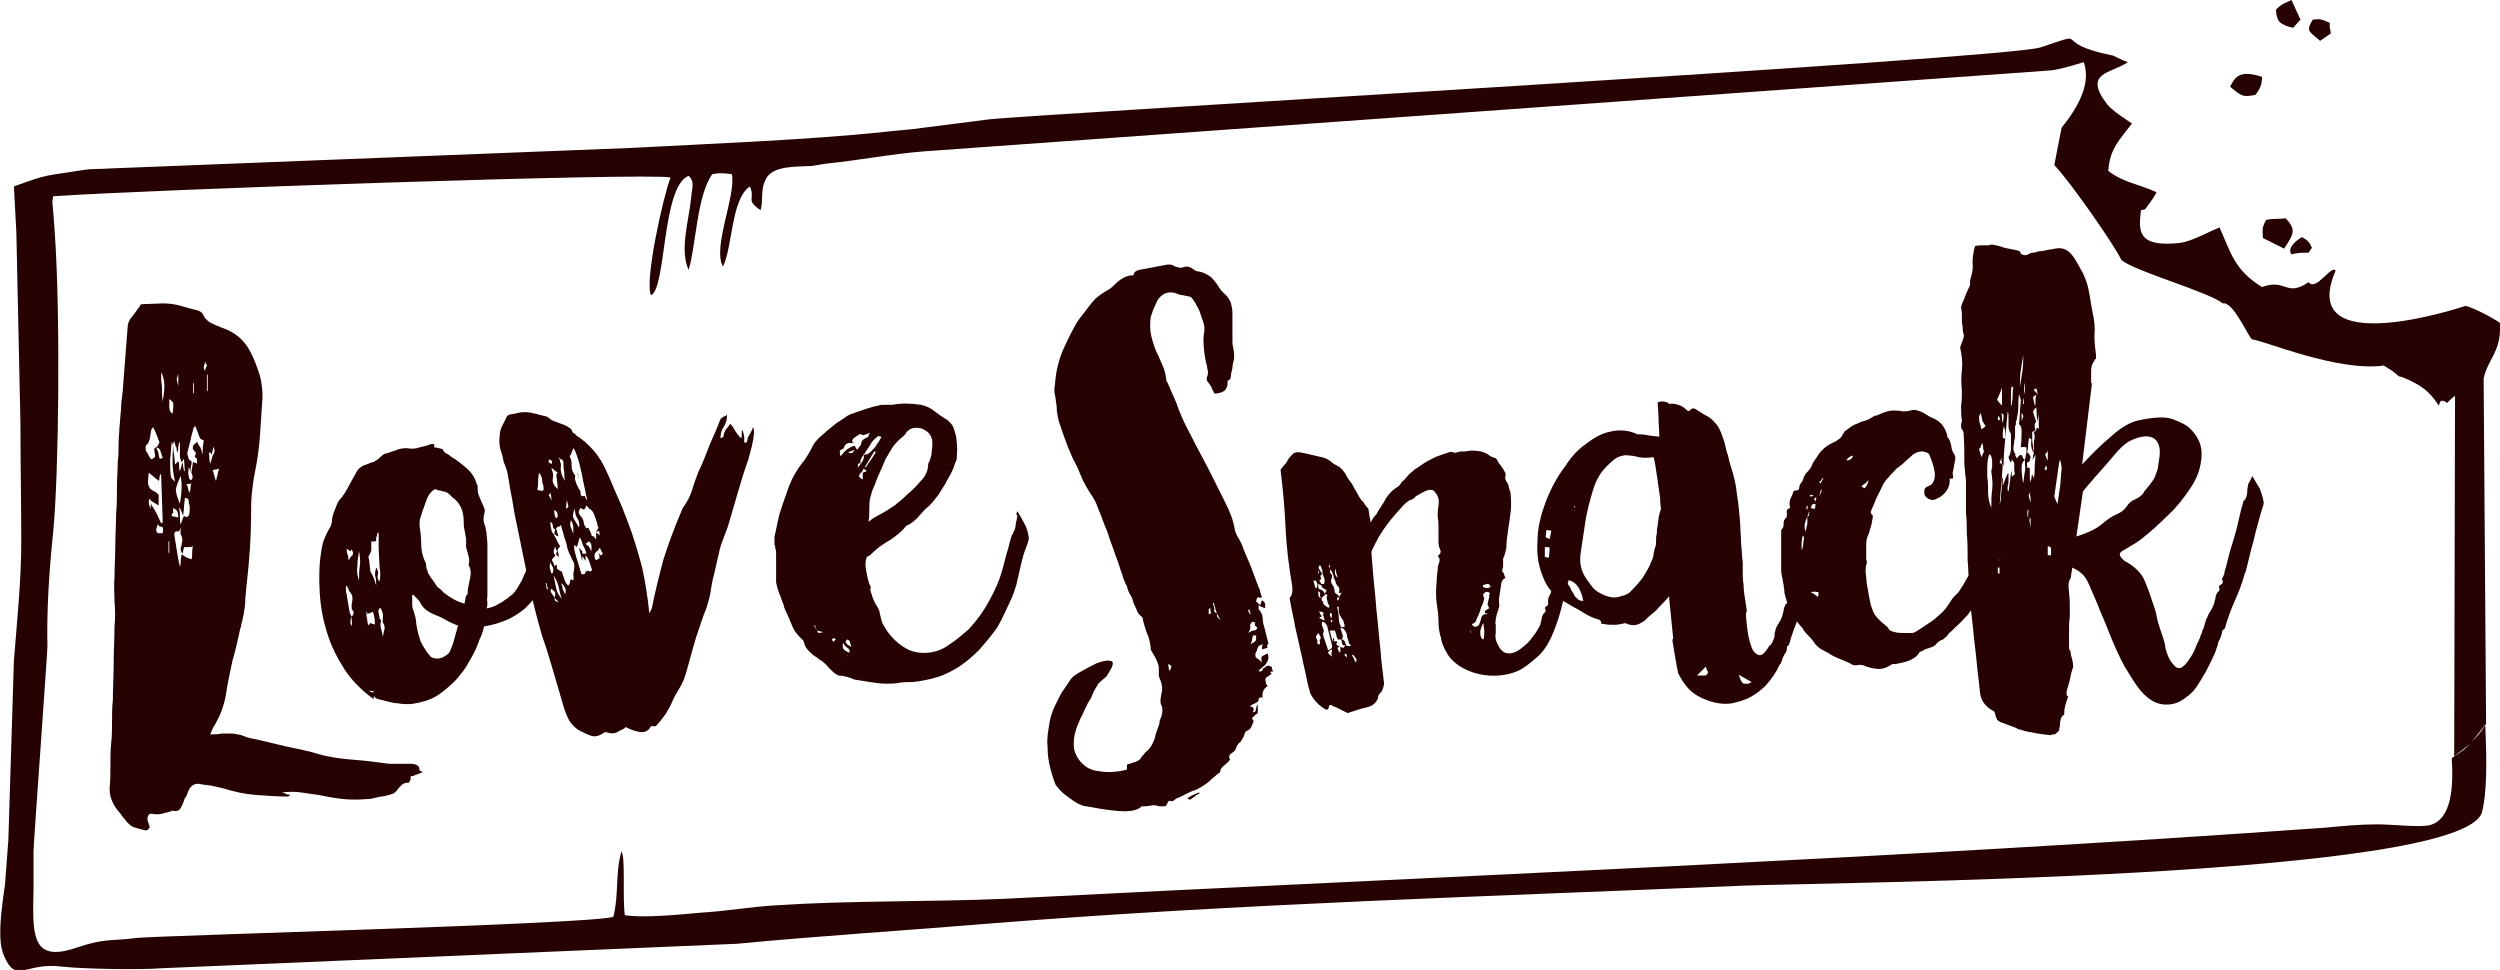 <svg xmlns="http://www.w3.org/2000/svg" viewBox="0 0 305.7 118.6"><path d="M1.7 22.8l.3 5.6.5 23.4c0 4.9.1 9.5.1 14.4 0 4.8-.5 9.5-.9 14.6L1 103.4l3.1.4c.4-6.1 1.7-24 1.7-24.8-.1-4.3.2-9.1.7-13.9.7-7.2.9-26.5.2-36.6-.1-1.5-.2-2.8-.3-3.8l.1-.7c11.4-.8 72.5-2.9 75.5-2.3-.9 2.3-3.2 12.6-2.4 14.4 1.9-.8 1.3-13.3 4.6-14.6.8.7.4 1.5.3 2.8-.3 2.8-1.4 6.3-.3 8.7.9-2.8 1-9.1 2.9-11.7 1-.2 1.5-.1 2.4 0 .5 2.7-2.4 8.9-1.1 11.3 1.2-2.4 1-8.3 3.3-9.8.7 1.6-.6 1.6 1.3 2.9.4-1.3-.1-2.4.7-3.9.9-1.6 3.9-1.4 5.5-1.5.8-.1 1.1-.2 1.9-.3 4-.4 8-1.2 12-1.5l137.8-9.9c1.3-.2 2.6-.6 3.9-1 .6 1.7.4 4.2-2.7 8-.3 1.5-.6 3-.9 4.6 1.9 1.9 7.7 10.3 8.2 11.6 1.7 1.4 10.7 3.9 12.4 5.3 1.3-.3 3.2 4.3 3.6 4.4 1.3.1 10.5 4 16.1 3.2.6.4 1.2.7 1.8 1.3.9.2 1.5.6 2.3 1 1.2.7 2 1.6 2.6 2.6.1-.3.2-.5.3-.6.3 0 .6.1.7.3.3-.3.6-.6 1-.9l-.1 44.1 2-1.6 1.9-2.4-.3-42.2c.1-.5.3-1.1.6-1.7 1-1.9 1.5-2.8 1.4-5.1-.6-.5-3.3-1.9-4.2-2.1 0 0-20.8 7-15.9-4.3-.5-.8-2.4 2.6-3.3 1.4-2.8 1.9-2.7-.5-5.7.6-3.4-2.1-3.8-4.2-5.2-7.3-1.4.6-3.4 1.7-4.8 1.9-5.3.6-5.1-1.5-4.8-4 .2 0 .3-.1.5-.1.4-.6.9-1.1 1.4-2.1-2.2-1-4.1-1.2-5.9-2.6.2-2.8 1.4-3.8 2.9-5.8-.9-.6-2.3-1.5-3-2.3-3.1-4 .5-3.8 2.5-5.2-.6-.2-1.2-.5-1.8-.8-8.1-1.6-2.3-3.2-8.9-1-4.3 1.4-123.7 8.2-128.6 8.8l-9.4 1.2c-1.3.1-1.9.2-3.1.3-9.2 1-22.1 1.5-31.5 2l-63.5 2.5c-1.3.1-2.1 0-3.3.2-4.9.8-4 .4-8.4 2" fill="#260202"/><path d="M284.4 101.2c2.1-.2 4.1-.4 6.4-.4 1.6 0 5.1.4 6.3.1 2.8-.7 2.9-5 2.7-8.2.1-.1.2-.1.3-.2.8-.5 1.5-1 2-1.7.7-.6 1.3-1.3 1.7-2l.1-.1c.2 4.5.2 8.3-.4 10.6-2.2 8.1-80 8.6-90.4 9-30.5 1.3-61.6 2.2-91.7 4.6-9.6.8-22 1.6-31.2 2.5l-70.5 3c-2.4.2-9.4.1-12.1-.2-4.5-.6-5.6 2.2-7.1-1.3-.8-1.8-.4-4.8-.1-7.3.1-.4.1-.9.2-1.3L1 103l3.1.4v5.2c-.1 5.5-.4 9.2 5.2 7.3 3.5-1.2 4.3-.8 7.3-1.2 2.5-.3 56.2-1.7 58.4-2.6.7-2.7.2-5.3 1-8 .5.9.1 5.4.4 7.8 2.2.4 7.1-.1 9.3-.3 3.3-.2 5.9-.7 9.2-.9 9.1-.6 18.9-.4 28-.8 54.8-2.8 108.5-4.9 161.5-8.7M57.2 72.1l.3-1.5c.1-.5.1-1-.2-1.5.1-.4.1-.7 0-1.1-.1-.3-.2-.7-.3-1.1 0-.1-.1-.2 0-.2v-.8c-.1-.4-.1-.7-.2-1.1-.1-.4-.1-.7-.1-1.1 0-1.3-.5-2.3-1.4-2.9l-.3-.3c-.1-.1-.2-.2-.4-.3s-.5-.1-.7-.2c-.2 0-.5-.1-.7-.2-.5.3-.8.7-1 1.2s-.3.9-.5 1.4l-.3.9c-.1.3-.1.6-.1.9.1.7.2 1.5.2 2.2s.1 1.4.4 2.1c.1.2.2.4.2.5 0 .2 0 .4.1.6 0 .1.1.2.1.3 0 .1.1.3.2.4.1.2.2.4.4.6.1.2.3.4.4.6.1.2.3.4.5.5l.5.5c.8.6 1.6 1.1 2.5 1.3.1-.4.1-.7.2-1 .2 0 .2-.3.2-.7m-1.8 6.6c.1-.4.2-.7.3-1.1.1-.3.2-.7.3-1.1-.5-.2-1-.4-1.5-.7-.5-.3-1-.5-1.5-.7-.7-.3-1.2-.7-1.5-1.2-.1-.2-.2-.4-.4-.6l-.6-.6-.1.1v.9c0 .3 0 .6.1.8.2.6.4 1.2.4 1.8.1.6.2 1.1.4 1.7.1.4.3.8.5 1.1.2.3.4.7.7 1 .1.2.4.4.7.4.3.1.6 0 .9-.1.4-.2.7-.4.9-.7.1-.3.3-.7.4-1zm-8.6-.8c.1-.3.1-.6.2-.9.1-.3 0-.6-.2-.9v-.4c.1-.5 0-.9-.3-1.4-.2.2-.3.4-.2.6 0 .2.1.4.1.6 0 .1 0 .2.1.2 0 .1.1.1.1.2-.1.4-.1.7 0 1 .1.3.2.7.2 1zm-.8-6.3c0-.4 0-.7-.1-1.1-.1-.3 0-.7.1-1.1.2.3.3.6.2.9s0 .6.2.8c.1-.3.1-.7.1-1s-.1-.6-.1-1l-.1-2.1v-1.8l-.1-.1c0 .1-.1.2-.1.3 0 .1 0 .2-.1.3v.3c0 .1 0 .2-.2.2-.1 0-.2.1-.2 0h-.2v1c0 .2-.1.4-.2.6-.1.1-.2.3-.1.5.1.5.1 1 .2 1.6.4.6.5 1.1.7 1.7zm-.2 5.1c.1-.7 0-1.3-.2-1.9-.1.1-.3.1-.4.2-.1 0-.2 0-.3.1v-.3l-.1.1c0 .2 0 .5.1.8 0 .3.1.6.1.8 0 0 0-.1.1-.1l.1-.1s0-.1.1-.1.2.1.3.1.2 0 .2.1c.1.1.1.2 0 .3-.1-.2-.1-.1 0 0zm0 7.9c-.1 0-.2-.1-.3-.1s-.2 0-.3-.1v.1c.2.2.4.2.6.1zM43.9 71c0-.6 0-1.2.1-1.8.1-.6 0-1.2-.1-1.8-.1.6-.2 1.2-.2 1.8-.1.7 0 1.2.2 1.8zm-1.3-2.5c.2-.2.3-.5.5-.6.1-.2.1-.4-.1-.7l-.1.1s0 .1-.1.1c-.1-.1-.2-.2-.4-.3 0 .2 0 .5.1.7.1.2.1.4.1.7zm.4 6.9c.3-.3.3-.6.1-.8-.1-.1-.1-.2-.1-.3V74c0-.2.1-.5.1-.8s-.1-.6-.3-.8c-.1-.1-.2-.3-.2-.4-.1-.1-.1-.3-.2-.3l-.1-.1v.4c0 .2 0 .5.1.7 0 .2.1.5.1.7.1.4.1.7.2 1.1 0 .2.1.6.3.9-.2.4-.2.8 0 1.2 0-.3.1-.5 0-.7v-.5zm24.9-9v.4c-.1.2-.2.5-.2.7-.1.3-.1.5-.2.8l-.3.9-.3.9c-.1.4-.3.8-.4 1.1-.2.4-.4.8-.6 1.1-.5.9-1.1 1.5-1.7 2.1-.6.5-1.2.9-2 1.3-.9.4-1.8.7-3 .9-.1.4-.2.7-.3 1s-.3.6-.4 1c-.3.8-.7 1.6-1.2 2.4-.4.8-1 1.5-1.6 2.2-.6.6-1.3 1.2-2 1.7s-1.5.8-2.4 1c-.5.1-.9.2-1.3.2s-.9 0-1.3-.1c-.4 0-.8-.1-1.2-.2l-1.2-.3c-.1 0-.4-.1-.6-.4v.4c-1.5-1.1-2.7-2.3-3.6-3.7-.9-1.4-1.6-2.8-2.1-4.4s-.8-3.2-.9-4.9c-.1-1.7-.1-3.4.2-5.2.1-.6.2-1.1.4-1.5.2-.5.4-.9.7-1.4.1-.2.2-.5.2-.8s.1-.6.2-.9c.1-.3.3-.7.4-1 .1-.3.3-.6.6-.9.3-.4.5-.7.7-1.1.2-.4.4-.7.6-1.1.1-.2.3-.5.5-.9s.5-.6.9-.8c.4-.1.7-.3 1.1-.4.1 0 .2 0 .2-.1 0 0 .1-.1.2-.1.2-.1.4-.3.5-.4.1-.1.3-.3.5-.4.5-.1.9-.3 1.3-.4.4-.2.9-.3 1.4-.3h.1c.5.1 1 .1 1.5-.1.5-.1.9-.2 1.4-.4h.4v.4c.2 0 .5.1 1 .2.1.2.2.4.4.5s.4.2.6.4c.7.4 1.3.9 1.9 1.4.6.5 1.1 1.2 1.3 2 0 0 0 .1.1.1 0 .5 0 1 .2 1.4.2.5.4.9.6 1.4.1.2.1.4 0 .8s-.1.7 0 1.1c.2.4.2.8.3 1.2 0 .4.1.9.1 1.3v6.4c0 .2-.1.5 0 .7 0 .3 0 .5-.1.8.5-.1.8-.2 1-.3.6-.3 1.3-.7 2-1.3.3-.2.5-.5.7-.8s.4-.7.6-1c.1-.2.2-.5.3-.7.1-.2.2-.4.3-.7l.3-.9.3-.9c.1-.4.2-.7.3-1.1.1-.4.2-.7.3-1.1.1-.4.2-.7.2-1 .1-.3.2-.7.2-1 .1.2.2.5.5.9v.2c-.1.5.1.8.5 1 0 0 0 .1.1.1l.1.1c.6 0 .6.2.7.5zM23.6 54.9s-.1-.1 0-.2v-.2l.3-.3c.1-.1.2-.1.2-.2.1.2.2.5.4.7.1.2.2.5.2.9.1-.3.1-.6.1-.8 0-.3.1-.6.1-1-.3 0-.5-.2-.6-.6-.1-.4-.3-.7-.4-1.1-.1.1-.2.2-.2.1-.1.5-.3 1-.4 1.6-.1.5-.3 1.1-.4 1.6 0 .1 0 .2.1.4 0 .2.1.3.1.4.3.1.4.3.3.6s-.1.6-.1.9c0-.1-.1-.2-.1-.3s-.1-.2-.1-.3c-.1.5-.1.9 0 1.2 0 .1 0 .2.1.3s.1.1.2.1c.2-.2.2-.5 0-.9l.2-1.3c.2.1.4.1.5.2 0-.4 0-.6-.1-.7-.1-.1-.2-.1-.2-.1.1-.3.2-.5.1-.7-.1.1-.2-.1-.3-.3zm-.4 5.4c0-.2.1-.4.1-.6 0-.1 0-.3.1-.6-.2.1-.4.1-.6.1.1.2.2.4.2.5 0 .2.1.4.2.6zm.2 8.1c.1-.2.1-.5.1-.8s0-.5.1-.8c-.2.1-.4.1-.6.1h-.5c-.1.4-.1.6-.2.8-.2-.3-.3-.6-.1-1 0-.2.1-.5.1-.7s-.1-.5-.2-.7c0-.1-.1-.2 0-.4v-.8c.1-.2.1-.4.2-.5 0-.2.1-.3.2-.5.5.3.7 0 .7-.9 0-.2 0-.4-.1-.6 0-.2 0-.4-.1-.6-.2-.1-.3-.1-.4-.1 0 .4-.1.7-.1 1.1 0 .4-.1.7-.1 1.1-.2-.5-.3-.8-.4-1l-.1.1c.1.3.1.6.1 1 0 .3 0 .6.1 1v.3c-.1.4-.2.5-.4.5-.2-.1-.3 0-.4.3.1.6.2 1.3.3 1.9.1.6.2 1.3.4 2.1.1-.3.1-.5.1-.8 0-.2.1-.5.1-.7v.1-.1c.2.1.4.2.5.3s.5.2.7.3zM21 63.1c.1 0 .3.1.4.1s.2 0 .4.1c0-.5-.1-.8-.2-.9-.1-.1-.3-.2-.4-.3 0 .2-.1.4 0 .6-.2.1-.2.2-.2.4zm1-1.5c.2-1.2.3-2.3.1-3.4-.3.6-.5 1.2-.6 1.6 0 .5.2 1.1.5 1.8zM21 54c-.1.8-.1 1.5-.2 2.2 0 .7 0 1.4.1 2.1 0 .1.1.2.1.2l.4.4c-.2-.9-.3-1.7-.3-2.4s0-1.4.1-2c0 .4 0 .8.1 1.1 0 .4.1.8.1 1.2l.4-.4c.1.2.1.4.1.5 0 .2 0 .4.1.7.1-.2.1-.4.2-.6 0-.2.1-.4.1-.5v.1c.1.2.1.3.1.5 0 .1.1.3.1.5h.1l-.1-1.5c-.1.1-.2.3-.3.5v-.1c-.1-.3-.2-.5-.2-.7v-1.7h-.1c0 .2-.1.4-.1.6 0 .2 0 .4-.1.6-.1-.1-.1-.3-.1-.4 0-.1 0-.2-.1-.3-.1-.2-.1-.4-.2-.7 0 .1-.1.2-.1.3s-.1.2-.1.3c.1 0 0-.2-.1-.5zm-.3-5.2v1c0 .3.1.6.4.8.1-.7.1-1.1.1-1.2 0-.2-.2-.4-.5-.6zm1.1-3.1c-.1.4-.2.6-.2.7 0 .1.1.3.2.8v-1.5zm1.8 1.2v1.2s.1 0 .1-.1v-1.2l-.1.1zm-3.7 2.2c.1-.7.2-1.3.2-1.9 0-.6-.1-1.1-.4-1.7 0 .6 0 1.1.1 1.7 0 .6 0 1.2.1 1.9zm.8 18.5v-1.4h-.1v1.4h.1zm-1.3-12c.1.4.1.5.2.5s.2-.1.3-.1l-.3-.9c-.1-.3-.3-.4-.5-.3.2-.3.3-.5.4-.7-.3-.8-.5-1.4-.8-1.9 0 .1-.1.2-.1.2s-.1.1-.1.2c-.1.4-.1.7-.2 1.1-.1.3-.2.6-.4.7 0 0-.1.1-.1.3s0 .4.1.5c.1.2.3.5.4.7.1.3.3.3.5.1.2-.1.2-.3.1-.7s0-.6.2-.6c.2.5.3.7.3.9zm.5 9.6c.1-.6 0-.8-.2-.8s-.3-.1-.4-.3c-.1.2-.1.4-.2.6 0 .2 0 .3.2.5h.6zm-1.5-3c0-.2.1-.5 0-.7.2.4.5.8.7 1.2s.4.8.6 1.3c.1-.1.2-.1.2-.1l-.2-5.9h-.1c0 .1-.1.2-.1.4 0 .1 0 .3-.1.4-.2-.2-.4-.3-.6-.5s-.4-.3-.6-.5c-.1.6-.1 1.1-.1 1.4.1.3.2.5.3.6.1.1.3.2.5.3s.3.2.5.4v1.3c-.2-.1-.4-.2-.5-.3-.2-.1-.3-.2-.5-.3v-.1l-.1-.1c-.2.3-.1.7.1 1.2zm6.7-18c-.1.3-.1.5-.2.7.1.4.2.5.2.4 0-.2.1-.4.2-.6 0-.1-.1-.2-.1-.2-.1-.2-.1-.2-.1-.3zm.3 3.6v-2h-.1v2h.1zm.3 7.5s-.1.1-.2.1c.1.1.1.3.1.5s0 .4.1.8c.1-.2.1-.4.2-.6 0-.1.1-.3.1-.4.1-.1.2-.3.2-.4.1-.1 0-.4-.1-.7l-.2 1-.2-.3zm.7 3.5c.1-.2.1-.5.2-.7 0-.2.1-.5.2-.8-.2.1-.5.1-.8.2.1.2.1.4.2.6 0 .2.1.4.2.7zm24.9 35.4s.1.1.4.2c-.2.1-.4.2-.5.2-.1.1-.3.1-.5.2-.1.1-.3.1-.4.1-.1 0-.1.2-.1.4 0 .1-.1.2-.2.4-.4 0-.7.1-.9.3-.2.2-.4.4-.6.7-.2.2-.4.4-.6.4-.2.1-.4.1-.7.2-.4.1-.7.1-1.1.2-.4.1-.7.2-1.1.2-1.1.1-2.1.1-3.1 0s-2-.3-3-.5l-2.1-.3c-.7-.1-1.5-.1-2.3 0 .2.1.4.1.5.2.1 0 .3.1.5.1-.1.1-.2.2-.3.2-1.3 0-2.7-.1-4-.2s-2.6-.4-3.9-.8c-.4-.1-.9-.2-1.3-.3-.5-.1-.9-.1-1.4-.2-.7-.2-1.3.1-1.6.9-.1.3-.2.6-.4.8-.1.3-.2.6-.3.8-.2.4-.3.6-.5.7s-.5.1-.9 0l.1.1-1.2.3c-.4.1-.8.1-1.3 0-.1 0-.3 0-.4.3-.1.2-.1.4 0 .7 0 .1.1.2.1.3 0 .1.1.2.1.3-.1.4-.4.5-.7.4-.4-.1-.7-.2-1.1-.3-.4-.1-.7-.4-1-.7-.2-.3-.5-.6-.7-.9s-.5-.6-.7-.9c-.5-.8-.7-1.5-.7-2.3.1-.9.1-1.9.1-2.8s0-1.9.1-2.8.1-1.8.1-2.6c0-.9 0-1.7.1-2.6 0-1.5.1-3 .1-4.5s.1-3 .1-4.5c.1-1 .1-2 0-3 0-1-.1-2 0-3 0-1.3.1-2.6.1-3.9s.1-2.6.1-3.9c.1-1.1.1-2.1.1-3.2s.1-2.1.1-3.2c.1-.7.1-1.4.1-2.1 0-.7.1-1.4.1-2 .1-.7.1-1.5.2-2.2 0-.7.1-1.4.2-2.2.1-1.3.2-2.7.3-3.9l.3-3.9c0-.5.2-1 .5-1.3.3-.4.6-.8.8-1.1.1-.1.2-.2.2-.3.1-.1.1-.2.2-.2l2.6-.1c.8 0 1.5.1 2.2.3s1.4.4 2.2.6c.2.1.4.2.5.4.2.5.6.9 1 1.1.4.2.9.4 1.4.6 1.5.5 2.7 1.5 3.4 2.9.5.9.8 1.8 1.1 2.7.3.9.4 1.9.4 2.9l-.3 4.5c-.1 1.5-.3 3-.6 4.5-.2.9-.3 1.8-.4 2.7s-.1 1.8-.1 2.7c0 2.7-.2 5.4-.5 8.1-.1.7-.1 1.3-.2 2 0 .7-.1 1.4-.2 2-.1.3-.1.6-.2.9s-.1.6-.2.8c-.3 1.4-.6 2.7-1 4.1-.3 1.4-.6 2.8-.8 4.2-.1.6-.3 1.2-.5 1.8-.2.6-.5 1.1-.8 1.7-.1.1-.2.3-.3.5-.1.2-.2.5-.3.7.5 0 1 0 1.4-.1h1.3c.2 0 .5.1.7.1.3.1.5.1.7.2.4.2.9.3 1.5.4 1.3.3 2.5.6 3.8.9s2.6.5 3.8.9c1.4.4 2.9.6 4.3.7 1.4.1 2.9.3 4.4.5h2.8c.8.1.9.4.9.8z" fill="#260202"/><path d="M105 58.2c.1.1.2.3.4.4h.1v-.8c.3-.1.5-.2.5-.2-.1-.1-.3-.2-.4-.3v-.1h.1c.2-.1.3-.2.3-.2.1-.2.2-.4.3-.5.1-.1.2-.3.3-.4.1-.2.3-.5.5-.8 0 0-.1-.1-.2-.1-.2.3-.4.7-.6 1s-.4.7-.6 1h-.1v.1l-.2.4c-.1.1-.2.2-.3.2.1.2 0 .2-.1.3m-.1-1.4s-.1.1 0 0v.4c.1-.2.3-.4.4-.5l-.1-.1c-.1 0-.2.1-.3.2zm-.4-2.3c.1.2.2.3.3.5.1-.1.2-.3.3-.4.1-.1.2-.2.2-.3 0-.2.1-.4.2-.5s.3-.2.5-.3c.1 0 .2-.1.2-.2s.1-.2.2-.4c-.2.1-.4.2-.5.2s-.2.1-.3.1c-.1 0-.2 0-.3-.1h-.2c-.2.1-.4.3-.6.4-.2.1-.3.3-.3.6.1 0 .3 0 .3-.1l-.1.1-.1.1c-.6-.1-.9 0-1.1.5 0 .1-.1.2-.2.2-.1.1-.2.1-.3.2v.4c0 .1.1.2.1.3.2-.3.5-.6.7-.8.3-.2.6-.4 1-.5zm-.7.9h.4c.1-.1.2-.2.3-.4-.2.1-.5.2-.8.3.1 0 .1 0 .1.1 0-.1 0-.1 0 0zm-.4 23c0 .3.3.5.7.7-.1-.2-.1-.4-.2-.7-.1-.1-.2-.2-.3-.2l-.2.2zm-.3.2c-.2.7.1 1 .8 1.2 0-.3-.1-.5-.3-.6-.3-.2-.4-.4-.5-.6zm.2 1.4c.1 0 .2.1.2.1l.2.2c0-.1-.2-.2-.4-.3zm4-26.6c-.4.3-.7.6-.9 1-.2.4-.5.7-.7 1.1h-.1v.1c-.1.1-.2.3-.3.5-.1.2-.1.4-.1.7.4-.5.5-.9.4-1.1 0 0 0-.1.1-.1.3 0 .5-.1.7-.3l.5-.5c.2-.2.3-.5.5-.7.1-.2.3-.5.4-.7h-.1c-.3-.1-.4-.1-.4 0zm1 2.7c-.2.5-.4.9-.6 1.4-.2.4-.4.9-.6 1.4-.1.4-.3.7-.4 1s-.2.6-.3 1c-.1.5-.1.9-.1 1.4s0 1-.1 1.5c.3-.2.5-.4.7-.5s.5-.3.7-.4c.6-.3 1.2-.7 1.8-1.1.5-.4 1.1-.9 1.5-1.3.6-.5 1.2-1.1 1.7-1.7.6-.6.9-1.3.9-2.1.2-.3.3-.7.4-1.1 0-.4.1-.7.1-1.1.1-1-.3-1.7-1.3-2.1-.8-.2-1.4-.1-1.9.5 0 .1-.1.2-.3.4-.5.4-.9.8-1.3 1.3l-.9 1.5zm-6.4 22.4c.1-.1.1-.2.2-.2l.1-.1-.1-.1-.1-.1c-.2.1-.3.2-.3.2s.1.1.2.3zm-2-1.4c.1.2.1.3.3.3.1 0 .3-.1.5-.1-.3-.1-.5-.1-.8-.2-.1-.2-.2-.4-.2-.6h-.2l.2.2c0 .2.1.2.2.4zm24.5-14.6c.3.5.6 1 .9 1.6.3.5.4 1.1.5 1.6 0 .1 0 .3-.1.6-.3.8-.6 1.6-.8 2.5-.2.9-.4 1.7-.6 2.6 0 .2-.2.5-.3 1-.2.5-.4 1-.7 1.6-.3.6-.5 1.1-.8 1.7s-.6 1.1-.9 1.5c-.6.8-1.2 1.5-1.9 2.3-.7.7-1.5 1.4-2.4 2-.8.5-1.7 1-2.7 1.3s-2 .5-3 .6c-.6 0-1.2 0-1.7.1s-1 .1-1.7.1c-.5 0-1.1-.1-1.8-.2s-1.3-.2-1.9-.3c-.7-.3-1.4-.5-2-.5-.2-.1-.5-.3-.7-.5l-.6-.6c-.1-.2-.4-.4-.6-.6-.3-.2-.5-.3-.7-.5-.4-.2-.7-.5-1-.8s-.5-.6-.6-1.1c0-.1-.1-.2-.2-.3l-.3-.3c-.4-.4-.7-.8-.9-1.3-.2-.5-.4-.9-.6-1.4-.2-.4-.4-.8-.5-1.3-.2-.4-.3-.9-.5-1.3-.2-.5-.3-.9-.4-1.4v-3.6c0-.2 0-.4-.1-.5 0-.2 0-.3-.1-.5v-.7c0-.2 0-.4.1-.7.1-.5.2-.9.3-1.4.1-.5.2-1 .4-1.5.3-1 .7-2 1-2.9.4-1 .9-1.9 1.6-2.8.3-.3.5-.7.7-1s.4-.7.6-1.1c.2-.4.5-.7.8-1s.6-.5.9-.8c.4-.3.7-.6 1.1-.9s.8-.5 1.2-.8c.1-.1.3-.2.5-.3.5-.2 1.1-.4 1.7-.6.6-.2 1.2-.4 1.8-.5.2-.1.5-.1.8-.1h.9c1.1-.2 2.2-.2 3.5 0 .6.1 1.2.4 1.7.8s1.1.8 1.6 1.1c.3.3.6.6.7.9.1.3.2.7.3 1 .1.8.2 1.6.1 2.4 0 .3 0 .6-.2.9-.2.7-.5 1.3-.8 1.8-.3.6-.6 1.1-1 1.7-.2.4-.5.7-.8 1.1-.3.4-.6.7-1 1-.4.4-.7.8-1.1 1.2s-.8.7-1.3.9c-.5.7-1.2 1.2-1.9 1.7-.7.4-1.5.9-2.1 1.5l-.3.3c-.1.1-.3.2-.5.3-.2.5-.2 1-.1 1.6s.2 1.1.4 1.7l.2.4c-.1.2-.1.4 0 .6.2.7.4 1.3.8 1.8 0 .1.1.2.1.2 0 .1 0 .1.1.2.1.5.2.9.3 1.3.1.4.4.8.7 1.3.8 1.1 1.7 1.8 2.5 2.2.8.4 1.7.5 2.6.4s1.7-.4 2.5-1c.8-.5 1.6-1.2 2.4-1.9 1-1.1 1.8-2.2 2.5-3.5s1.2-2.4 1.5-3.5c.3-1 .5-2 .8-2.9.2-.9.4-1.4.4-1.5.1-.1.2-.3.2-.4.1-.1.1-.2.2-.4 0-.1.1-.3.1-.5s0-.3.1-.5c0-.2.1-.4.1-.7-.2 0-.1-.2 0-.5zm-51.2 5.1c.2.4.4.4.5 0-.1-.1-.2-.2-.2-.3 0-.1-.1-.2-.2-.3-.1.1-.1.2-.1.2l-.1.1s0 .1-.1.1c-.3.2-.4.6-.2 1l.1.1c.1 0 .1-.1.2-.1 0 0 .1-.1.2-.1v-.4c-.1 0-.1-.2-.1-.3zm-.9-2.3c0 .2.1.3.3.3 0 0 .1 0 .1.1s.1.2.2.2v-.8c.2.2.4.3.5.4-.1-.1-.1-.3-.1-.3 0-.1 0-.2-.1-.3-.2.1-.3.2-.3.2 0-.1.1-.3.2-.4s.1-.3 0-.3c-.1-.6-.3-1.1-.5-1.6-.1-.2-.2-.4-.4-.5-.2-.1-.3-.3-.5-.5-.1.3-.2.5-.3.5 0 0-.2 0-.4-.2-.3.4-.3.7 0 1s.4.7.4 1c0 0 .1.2.2.3 0 .1.1.2.1.2.2-.1.3-.1.3.1.2.3.2.4.3.6zm0 2.1c.1-.7 0-1-.3-1.2 0 0-.1.1-.4.3.2.2.4.3.4.3l.3.6zm-.2 2.5c.1 0 .2-.1.3-.2l-.3-.9c-.1-.3-.2-.6-.5-.9v.7c-.2-.3-.3-.5-.4-.6 0 0-.1-.2-.1-.3h.6c-.1-.4-.2-.7-.4-1-.1-.3-.2-.7-.4-1-.1.2-.1.4-.2.6 0 .2-.1.4-.2.6-.2-.3-.3-.3-.3 0s.1.6.2 1l.7 2.3c.4.1.6-.1.5-.6 0 .1.1.2.1.3.3-.2.3-.1.4 0zm-1.8-7.7c-.3.6-.3 1-.1 1.3.2.3.4.7.6 1 .1-.4 0-.8-.2-1.1-.2-.3-.3-.7-.3-1.2zm-.2 3.1v-.8c0-.3-.1-.6-.3-.9-.1.4-.1.7 0 .9.1.2.2.5.3.8zm.1 4.3c.1-.5 0-.8-.2-1.1-.2-.5-.5-1-.6-1.4-.1-.5-.2-.9-.4-1.4-.1-.5-.3-1-.4-1.5-.1.1-.2.2-.3.2-.1 0-.2.1-.3.2.1.4.2.7.3 1-.3-.1-.4-.2-.5-.3 0-.1 0-.3.1-.6-.2 0-.3-.2-.3-.4s-.1-.4-.3-.5c0 .3 0 .5.1.8 0 .3.1.5.3.7.1.3.3.5.4.8s.3.5.4.7c-.2.2-.3.4-.4.6-.1-.2-.2-.4-.2-.5 0-.2-.1-.4-.2-.6-.3.6-.2 1.1.2 1.6v.1c-.1 0-.2.2-.4.4 0 .1 0 .2.1.3.1.1.1.3.2.5.2-.1.3-.1.3-.2v.5c0 .1.2.2.6.4l.3.9c.1.3.2.6.5.8.1-.1.2-.3.2-.5 0-.3.2-.3.4-.1 0-.2.1-.5 0-.7 0-.3.1-.5.1-.7zm-1.1 3.1c.1-.4.1-.6 0-.8-.1-.2-.2-.4-.5-.6.1.2.2.5.2.7.1.2.2.5.3.7zm-1.4-2.3l.3 1.5c.1.5.3.9.7 1.3-.2-.5-.3-1-.4-1.5-.1-.4-.3-.9-.6-1.3zm.1 2.7c0 .4.2.5.5.5l-.5-.5c.1-.3.1-.5.1-.6s-.2-.3-.5-.5c-.1.2-.1.4.1.6 0 .1.2.2.3.5zm-.8-4.6c.1.3.1.5.2.8s.1.5.2.8c.1 0 .2 0 .2-.1.1-.3.1-.5-.1-.8-.1-.2-.2-.5-.3-.7H67zm0 3.6c0-.1 0-.2-.1-.4 0-.1 0-.3-.1-.4h-.1c.1.1.1.3.1.4s0 .3.2.4zm-1.3-12.2c.1 0 .3.1.4.1h.3c.1-.1.1-.4 0-.8-.1-.1-.1-.3-.1-.4 0-.1 0-.3-.1-.5 0-.1-.1-.2-.2-.4 0 0-.1 0-.1-.1 0 .3-.1.6-.1 1s0 .7-.1 1.1zm1.6.3c0 .1-.1.2-.1.2s-.1.1-.1.2c.1.1.2.2.2.3s.1.2.2.3c-.1-.2-.1-.3-.1-.5 0-.1-.1-.3-.1-.5zm.1-3.9s-.1-.1-.3-.1v.3s0 .1.1.1c0 0 .1.1.3.1 0-.3 0-.4-.1-.4zm.8 6.6c-.1-.4-.3-.5-.5-.5.1.1.1.3.1.4 0 .2.1.4.2.6.1-.1.2-.2.2-.3-.1 0 0-.1 0-.2zm0-5.1c-.1-.1-.3-.2-.4-.3s-.2-.2-.4-.3c.2.5.3.9.2 1.3-.1.4.1.9.6 1.3 0-.6-.1-.9-.1-1.2-.1-.4-.1-.7.1-.8zm.7-1.2c0-.2-.1-.4-.2-.4s-.2-.1-.4-.3c.1.2.2.4.2.6.1.2.1.3.1.4-.1.6 0 1.2.5 1.9-.1-.4-.1-.7-.1-1.1-.1-.4-.1-.7-.1-1.1zm.3 5.6c.2-.1.3-.2.3-.3s-.1-.3-.2-.8c0 .5-.1.9-.1 1.1zm.6-6.6c-.1.1-.2.3-.1.3.2.4.2.7.2 1.1 0 .4.1.7.4 1.1 0 0 .1.1 0 .2v.3l.2.6.3.6c.2.2.2.4.2.6 0 .1 0 .2.1.2l.1.1c.2-.1.3-.1.4.1 0 .2.1.3.2.3-.2-.8-.3-1.5-.5-2.3-.1-.7-.3-1.5-.5-2.3l-.3-.9c-.1-.3-.2-.6-.4-.8-.1.3-.2.5-.3.8zm22.3-3.4c.1 0 .1 0 0 0 .1-.1.1-.1 0 0 .1.3.1.6.1.8-.1 1.1-.4 2.1-.7 3.2-.5 1.4-.9 2.7-1.3 4.1-.4 1.4-.8 2.7-1.2 4.1-.2.5-.4 1.1-.6 1.6s-.4 1.1-.5 1.7c-.1.4-.2.8-.3 1.3-.1.4-.2.9-.3 1.3-.2.7-.3 1.3-.4 2s-.3 1.3-.5 2c-.5 1.2-.9 2.5-1.3 3.7-.4 1.3-.7 2.5-1.1 3.9-.2.8-.5 1.6-1 2.4-.3.5-.6 1-.8 1.5-.2.5-.5 1-.8 1.5-.2.3-.4.5-.6.8-.2.2-.4.5-.6.7h-.6c-.3.6-.8.8-1.4.7-.6-.1-1.1-.3-1.7-.6l-.2.2c-.1 0-.1.1-.2.1-.3.1-.5.3-.8.4s-.5.1-.9 0c-.3-.1-.5-.1-.7.1-.5.3-.9.4-1.3.3s-.8-.3-1.2-.5c-.7-.3-1.2-.8-1.6-1.4-.3-.6-.6-1.3-.8-2.1-.4-1.4-.8-2.7-1.2-4.1-.4-1.4-.8-2.7-1.3-4.1-.7-2.4-1.3-4.8-1.8-7.3-.5-2.4-1-4.9-1.5-7.3-.2-.9-.3-1.9-.5-2.8-.2-1-.3-1.9-.5-2.8-.1-.2-.1-.4-.2-.6-.1-.2-.1-.3-.2-.5-.1-.5-.2-1-.4-1.5-.1-.5-.2-1-.1-1.6 0-.5.1-.9.3-1.3l.6-1.2c.1-.1.2-.2.3-.2.4-.1.7-.1 1-.2.3-.1.7-.1 1-.1.4 0 .8.1 1.2.2l1.2.3c.1 0 .3.1.4.2.1.1.3.2.4.3.3.1.5.2.8.3s.5.2.8.3c.2.1.4.2.5.3.2.1.3.2.4.5 0 .1.1.1.2.2.1 0 .2.1.2.2.8.5 1.5 1.1 2.2 1.9.6.7 1.1 1.5 1.5 2.4.5 1 .9 2.1 1.4 3.2.5 1.1.9 2.1 1.3 3.2.7 1.8 1.2 3.6 1.7 5.4.4 1.8.7 3.7.9 5.7l.3-.6c.4-2 .9-4 1.4-5.9.6-1.9 1.3-3.8 2.1-5.7.1-.2.2-.5.3-.7.5-.7.9-1.4 1.1-2.1.2-.7.5-1.5.8-2.3.5-1 .9-2.1 1.3-3.1s.9-2 1.3-3.1c0-.1.1-.2.1-.2 0-.1.1-.2.2-.2.1-.1.2-.2.3-.2.1 0 .2-.1.3-.2 0 .6-.1 1-.4 1.5-.3.4-.4.9-.4 1.4.3-.1.4-.2.4-.4s.1-.4.2-.6c.3-.4.5-.6.6-.8.2.3.5.6.6.9.2.3.4.5.6.8h.2v-.8l.1-.1c.1.4.2.6.2.8v.7h.3c.1-.2.1-.5.2-.7.5-.8.5-1 .6-1.2zm-21.3 6.4c-.1-.1-.1-.1 0 0-.1-.3-.1-.5-.2-.7h.1v.3c.1.2.1.3.1.4zm-2.6 8.7l-.2.4v.1l.4.4c-.1-.1-.1-.3-.1-.4 0-.2-.1-.4-.1-.5zm3 1.3c-.1-.2-.1-.5-.2-.8s-.1-.5-.2-.8l.2.2.2.2v1.2zm82 9.1c0 .2-.1.4-.1.5 0 .2-.1.4-.2.6.3-.2.5-.3.6-.4s.1-.2.1-.4v-.3h-.4m-.4-.4c.2-.1.3-.2.5-.2s.3-.1.4-.2c.1-.1 0-.2-.1-.3-.2-.1-.2-.3-.1-.5-.1 0-.2 0-.3-.1-.3.2-.4.4-.3.7 0 .2-.1.5-.3.7.1-.1.2-.1.2-.1zm0-2.8c-.1 0-.1 0 0 0-.1.1-.2.1-.2.1.1.3.2.4.3.5h.1c-.2-.2-.2-.5-.2-.6zm-4 .5c0 .2 0 .4.1.5s.2.2.4.3c-.2-.2-.3-.4-.5-.8-.1-.3-.2-.5-.2-.7-.1-.2-.1-.4-.2-.6l-.1.1c.1.2.2.5.2.7-.1.2 0 .4.3.5zm-.7 0c0-.1-.1-.3-.1-.6-.1 0-.2 0-.2.1v.6l.3-.1zm-5.1 7.1c.1-.2.2-.4.2-.5.1-.2-.1-.3-.4-.4.1.2.1.4.1.5.1.2.1.3.1.4zm12.5.3c-.2.1-.4.3-.6.4-.2.1-.2.4-.1.7 0 .1 0 .2.1.2 0 .1.1.1.1.2-.5.3-.7.8-.6 1.4-.3-.1-.4 0-.5.2 0 .2-.1.4-.3.4-.1.1-.3.2-.4.2-.1.1-.3.2-.4.3.5 0 .6.2.4.7 0 0 .1 0 .3-.1 0-.1.1-.3.1-.4s.1-.2.1-.4h.1v1c-.3.2-.5.4-.7.6 0 .1.1.2.1.2 0 .1.1.1.1.2-.1.2-.2.5-.3.7s-.3.4-.6.5c-.1.1-.2.2-.2.3-.1.4-.3.7-.5 1-.3.2-.5.5-.6.9 0 .1-.2.3-.5.5-.2.1-.3.3-.3.4 0 .2.1.3.1.4-.2.3-.5.5-.7.7-.3.2-.5.5-.5.8-.5.4-1 .8-1.4 1.2-.5.4-1 .7-1.6 1-.4.1-.8.3-1.2.5s-.7.4-1.1.5c-.1.1-.3.2-.4.3-.1.1-.3.1-.5 0l-.1.1s-.1 0-.1.1c-.1.3-.2.5-.5.5h-.5c-.4-.1-.7-.2-1.1-.1-.4.1-.7.1-1.1.1-.4.4-1.1.6-2.1.6s-2.5-.2-4.6-.6c-.3 0-.6-.1-1-.3-.4-.2-.7-.4-1.1-.7-.4-.3-.7-.5-1-.8s-.5-.6-.7-.8c-.3-.7-.5-1.4-.7-2.2-.2-.8-.3-1.6-.3-2.4-.1-.8 0-1.5.1-2.2s.2-1.3.4-1.9c.1-.3.2-.6.4-1l.6-1.2c.2-.4.5-.8.7-1.1l.6-.9c.2-.3.6-.6 1.3-1s1.3-.7 1.9-1c.6-.2 1.2-.4 1.6-.3.4 0 .5.3.2.9-.2.4-.4.7-.6 1-.3.3-.6.5-.9.8-.1.1-.2.2-.2.3-.1.1-.1.2-.2.3-.1.2-.3.5-.4.8-.1.3-.2.5-.4.8l-.2.3s0 .1-.1.2c0 .1 0 .2-.1.2-.2.5-.4.9-.7 1.5-.2.5-.5 1.1-.6 1.6-.2.6-.2 1.1-.2 1.7 0 .5.2 1 .5 1.5.6.9 1.4 1.5 2.6 1.6 1.1.2 2.3.1 3.4-.2v-.6c.2-.1.4-.1.6-.2.2-.1.4-.1.6-.2.2-.1.4-.2.5-.4.1-.2.3-.4.4-.5.1-.2.3-.3.5-.5.4-.4.6-.9.8-1.4.1-.5.3-1.1.5-1.6 0-.1.1-.3.1-.4 0-.2 0-.3.1-.4.3-.7.3-1.3.1-1.7-.1-.2-.1-.4-.1-.6s.1-.5.1-.7c.2-.6.1-1.2-.1-1.7-.1-.2-.2-.5-.2-.7v-.8c0-.3-.1-.5-.2-.8-.1-.3-.3-.6-.4-.8-.1-.2-.2-.3-.3-.5-.1-.1-.1-.3-.1-.5-.1-.6-.2-1.2-.5-1.8-.2-.6-.4-1.2-.5-1.8l-.1-.1c-.3-.2-.5-.5-.6-.8s-.3-.6-.4-.9c-.1-.4-.2-.7-.4-1s-.3-.6-.4-1c-.2-.4-.4-.8-.5-1.2-.1-.4-.3-.8-.4-1.2-.2-.7-.5-1.3-.7-2-.2-.6-.5-1.3-.7-2-.2-.6-.5-1.2-.7-1.8-.2-.6-.5-1.2-.7-1.8-.2-.5-.5-1-.8-1.4-.3-.5-.6-1-.8-1.4-.1-.2-.2-.4-.3-.7-.1-.2-.2-.4-.3-.7-.2-.5-.5-1-.7-1.4-.2-.5-.4-.9-.6-1.4-.3-.8-.6-1.6-.9-2.5-.3-.8-.5-1.7-.5-2.6-.1-.4-.1-.9-.2-1.3s-.1-.8 0-1.3c.1-1.6.5-3.3 1.3-4.9.3-.6.6-1.3.9-1.8.3-.6.6-1.1 1-1.6.5-.6.9-1.2 1.4-1.8s1.1-1 1.8-1.4c.4-.2.7-.5 1-.8s.7-.6 1.1-.8c.3-.1.5-.2.6-.2s.3-.1.5 0c0-.4.3-.6.7-.7.5-.1 1.1-.2 1.6-.3s1-.2 1.6-.3c.4-.1.8-.1 1.2.2.4.1.7.2.9.1.5-.2.9-.1 1.3.2.2.2.5.3.7.3.6.1 1.1.4 1.5.7.4.4.7.8 1 1.3.2.3.4.5.6.7.4.3.6.7.8 1.1.1.4.2.8.2 1.3v3.4c0 .3 0 .5.1.8 0 .2.1.5.1.8v.6c-.1.4-.2.7-.2 1.1-.1.4-.2.8-.2 1.1-.1.2-.1.3-.1.3-.2.1-.3.1-.3.3v.3c-.1.7-.5 1-1.3 1.1-.2.1-.4 0-.4-.2-.1-.2-.2-.3-.2-.4-.1-.3-.3-.5-.5-.8-.2-.2-.2-.5 0-.9v-.4c-.1-.4-.1-.7-.2-1-.1-.3-.1-.6-.2-1-.1-.9-.2-1.7-.1-2.5.1-.5.1-.9 0-1.3s-.3-.8-.4-1.2c-.1-.4-.3-.7-.5-1.1-.2-.4-.4-.7-.7-1-.3-.1-.6-.1-.9-.2-.3 0-.6-.1-.8-.2-.5-.2-1-.2-1.5 0-.5.3-.8.6-1 1.1-.1.3-.3.6-.4.9l-.3.9c-.1.9-.1 1.6.1 2.4.2.7.4 1.5.8 2.2.2.5.4.9.6 1.4.2.4.3.9.4 1.5 0 .1 0 .3.1.4.1.1.1.2.2.4.4 1 .9 1.9 1.2 2.9.4 1 .8 1.9 1.3 2.8.5 1 1 2 1.5 2.9s1 1.9 1.5 2.9l1.5 3c.5 1 .9 2 1.1 3.2.1.4.3.8.5 1.1.2.4.4.7.5 1.1.3.8.7 1.6 1 2.4l.9 2.4c.1.2.2.4.2.6.1.2.1.4.2.6l-.1.1c-.1 0-.2 0-.4-.1-.2.3-.2.5-.2.5 0 .1.2.2.5.5 0-.1.1-.2.1-.3 0-.1.1-.2.1-.3.2.1.3.2.4.4v.6c-.1-.1-.3-.1-.4-.2-.1 0-.2-.1-.4-.2v.5c.3.3.5.7.5 1.1s.1.8.2 1.1l.5 2c-.2.2-.2.4-.1.5-.2.1-.4.1-.7.2 0-.1 0-.3.1-.7-.1.1-.2.2-.3.2s-.2.1-.2.1c-.1.2-.2.4-.2.5-.1.2-.1.3-.2.4 0 .3 0 .5.2.6s.4.3.6.5c-.1-.4-.1-.7.1-.8l.6-.3c.2.5.1 1-.4 1.5-.3.2-.4.4-.5.4s-.1.2-.2.3c.2 0 .4 0 .4-.1.1 0 .1 0 .1-.1s0-.1.1-.2c.1 0 .2-.1.3-.2s.2-.1.3-.1.2.1.3.1.2.1.1.3c0 0 .1.1.2.3-.5 0-.4.1-.2.3zm-10.3 15.2c.2-.1.4-.3.7-.4.2-.1.4-.2.7-.3l.1.1c-.2.1-.4.2-.6.4-.2.1-.4.3-.6.4-.2-.1-.3-.2-.3-.2zm69-14.2l-1.6-.9.2.5c0 .1.1.2.2.4s.3.2.5.2h.3l.4-.2zm-5.5-.9c.2-.2.2-.4 0-.6l-.1-.4-1.1 1.1h.8c.2 0 .3 0 .4-.1zm-5.7-20s.1-.1.1-.3-.1-.6-.1-1.3l-.3-2.1c-.1-.7-.2-1.4-.3-2s-.2-.9-.2-.9c-.8.1-1.4.1-1.8 0-.4-.1-.8-.2-1.2-.2-.4-.1-.7 0-1.1.1-.4.1-.8.4-1.4 1-.9.8-1.5 1.8-1.9 3.1s-.7 2.5-.9 3.6c-.1.7-.2 1.3-.3 2-.1.7-.2 1.3-.3 2-.2 1.3 0 2.3.7 3.3.3.4.6.9 1 1.3.4.3.9.6 1.5.8.6.2 1.2.2 1.7 0 .5-.1 1-.3 1.3-.7.3-.3.7-.7 1-1.1.3-.3.5-.7.7-1s.4-.7.6-1.1c0-.1.1-.3.2-.5s.2-.5.2-.8c.1-.3.1-.6.2-.8.1-.2.1-.4.1-.6 0-.4 0-.8.1-1.1 0-.3 0-.6.1-.9 0-.3.1-.6.1-.9 0-.1.1-.5.2-.9zm-9.4 11l-.1-.5c-.3-1.1-.8-1.8-1.5-2l-.7-.2.4.6c.2.3.4.5.4.7.1.2.3.4.4.7.1.2.4.4.6.6l.5.1zm-3.9-8.6l-.6-.1-.1.9.5.2.2-1zm-.2 2.2l-.1-.2h-.5v1.2l.5.1.1-1.1zm32.7-6.9c.3.5.5 1 .8 1.5.2.5.4 1.1.6 1.7-.1.3-.1.5-.2.5 0 .1-.2.6-.4 1.4s-.5 1.7-.7 2.7c-.3 1-.5 1.9-.7 2.7-.2.8-.3 1.3-.4 1.4-.3 1.1-.7 2.2-1.2 3.3-.5 1.1-.9 2.2-1.2 3.3 0 .1-.1.2-.2.3-.1 0-.1.1-.1.3 0 .2-.1.5-.3.7-.1.3-.3.5-.3.8 0 0-.1.1-.1.2s-.1.2-.2.3c-.4.9-.9 1.6-1.5 2.3-.6.7-1.3 1.2-2 1.6s-1.5.6-2.3.8c-1.3.2-2.7-.1-4.2-.9-.5-.3-1-.7-1.4-1.2s-.7-1-1-1.6c-.1-.5-.2-1-.3-1.6s-.2-1.1-.3-1.8c0-.1-.1-.4-.1-.7l.1-.1c-.1-.9-.2-1.9-.3-3s-.2-1.8-.2-2.2c-.4.5-.8.9-1.2 1.3-.2.2-.4.5-.7.7-.2.2-.5.4-.7.6l-.4.4c-.2.1-.3.2-.5.3-.5.3-1.1.3-1.6.1 0 0-.2-.1-.3-.1-.4.1-.9.2-1.3.2s-.8 0-1.3-.1c-.3 0-.4-.1-.3-.3l-.1-.1s-.1 0-.1-.1c-.7-.2-1.4-.5-2-.9s-1.3-.7-1.9-1.1c-1.5-.8-2.5-1.8-3-3.2-.6-1.4-.8-2.8-.7-4.4 0-1.6.4-3.2 1-4.8s1.4-3.1 2.4-4.4c.7-1.1 1.5-2 2.5-2.7.9-.7 1.9-1.3 2.9-1.5 1.2-.3 2.2-.2 3.2.2 0 0 .1 0 .1.1.4 0 .8 0 1.3.1.4.1.9.1 1.5.2 0-.8-.1-1.6-.1-2.3s-.1-1.4-.1-1.9c.2-.1.6-.2 1.1 0 .1 0 .2 0 .2.1.1.1.1.1.2.1.3-.1.7 0 1 .1.4.1.7.3 1 .6.2.2.4.2.5 0 .2-.2.4-.2.6-.1.5.3.9.6 1.3.8.4.2.8.5 1.2 1 .2.2.4.5.6 1 .2.4.3.9.5 1.4.1.5.2 1 .4 1.5.1.5.2.9.3 1.2.4 1.2.7 2.4.8 3.6.2 1.2.3 2.4.4 3.7 0 .8.1 1.5.1 2.3.1.8.1 1.6.2 2.3v1.3c0 .4 0 .9.1 1.3 0 .2 0 .6.1 1.3.1.6.2 1.3.3 2-.1.2-.1.3-.1.4 0 .6.1 1.3.2 2.1s.3 1.4.5 2c.2.5.5.8.9.9s.8-.4 1.3-1.2h.1c.2-.3.3-.5.4-.8.1-.2.1-.4.1-.6s.1-.3.1-.5c.1-.3.2-.5.4-.8s.3-.5.4-.8c.1-.2.1-.5.2-.7 0-.3.1-.5.2-.7 0-.1.1-.2.2-.2.1-.1.1-.2.1-.3 0-.2 0-.3.1-.4l.2-.2c.1-.1.1-.2.1-.3 0-.1-.1-.2 0-.3 0-.2.1-.5.3-.8 0-.1.2-.6.4-1.5s.5-1.8.7-2.8c.3-1 .5-1.9.7-2.8s.4-1.4.4-1.5.1-.2.2-.3c.1-.1.1-.2.2-.3.1-.4.1-.6.1-.8s.1-.5.1-.7c-.2-.1-.1-.4.1-.6zm-40.1 12.5l.1-.1c-.1-.2-.3-.3-.5-.2-.3.1-.4.3-.3.5 0 .1.1.2.1.3-.1.4-.2.7-.4 1.1-.1.4-.2.7-.4 1.1-.1.2-.2.4-.2.5-.1.2-.2.3-.5.4 0 .1.1.2.1.2.1.1.3.2.5.1s.3-.2.3-.3c0-.1.1-.2.1-.3 0-.1.1-.2.1-.3 0-.1 0-.2.1-.3.1-.2.2-.3.5-.3h.1l.1-.1h-.3c-.1-.2 0-.4.3-.5.1-.1.2-.1.2-.1-.1-.2-.1-.3-.1-.3s-.1-.1-.1-.2c0-.2.1-.3.1-.5 0-.1.1-.3.1-.4v-.3zm-.7 5.5c.1-.4.1-.7.1-1s-.1-.6-.1-1c-.2.2-.3.6-.4 1 0 .6.1.9.4 1zm-1.5-.7c0-.2 0-.3-.1-.4 0 .2.1.3.1.4zm1.5-6c-.1.1-.1.3 0 .3s.2 0 .2.1h.4c.3-.1.3-.2.2-.3-.1-.2-.3-.3-.6-.1h-.2c.1 0 .1 0 0 0zM165.8 81c.1-.2.1-.4 0-.5s-.2-.3-.3-.4h-.2c.1.2.2.3.3.5 0 .1.1.3.2.4zm-.7-2l.1-.1c-.2-.1-.3-.3-.3-.5-.1-.3-.2-.5-.2-.8-.1-.3-.2-.5-.4-.7-.1-.1-.2-.1-.4-.1l.2.6c0 .1.1.3.1.4s0 .3-.2.4h-.4c-.1-.2-.2-.4-.2-.6-.1-.2-.1-.4-.2-.5h-.6c.1.4.2.9.4 1.4l.1-.1c.1 0 .2.1.2 0h.1c.1.1.2.2.1.2-.1.1-.1.1-.1.2.3.2.4.3.5.3-.3 0-.4.1-.3.3 0 .1.1.2.1.2 0 .1.1.1.2.2v-.7c.2.1.4.1.4.1s.1-.1.2-.3h-.3c-.1-.2-.1-.4-.2-.7h.1c.1 0 .2 0 .2.1.1.1.2.2.2.3 0 .1.1.3.2.4h.4zm-.4 1.1l-.2-.2s0 .1-.1.1c0 .1.1.2.1.2l.2.2v-.3zm-1.9-.7c-.3.2-.4.3-.4.4s.2.3.5.5c-.1-.2-.1-.3-.1-.5.1-.1.1-.2 0-.4zm-.8-1.1c.1.2.1.4.2.6.1.2.1.4.2.6.4-.1.5-.3.5-.5l-.3-1.2-.3-1.2c-.1-.3-.3-.5-.6-.6-.1.2-.1.4 0 .6s.1.4.2.5c-.2.4-.1.7.1 1.2zm-.9.1c.3-.1.4-.3.4-.4s-.1-.3-.3-.6c-.2.3-.3.4-.3.5.1.1.1.3.2.5-.1.2 0 .4.3.4v-.5c-.1 0-.2 0-.3.1zm-.5-7.4c.1.4.2.7.3 1 .3-.4.2-.7 0-1h-.3zm1.2 3.9c-.1-.1-.2-.1-.3-.1s-.2 0-.3-.1c.1.1.2.2.2.3 0 .1.1.1.1.2 0 0 .1.1.1.2 0 0-.2.1-.3.1.1.1.2.2.3.2.1.1.3.1.4.2-.1-.2-.1-.4-.2-.7 0 0-.1.1-.2.1.2-.1.3-.3.2-.4zm-.2-1.8c-.2-.1-.2-.2-.2-.4.1-.2 0-.3-.2-.4 0 .4 0 .6.1.6-.1.1.1.2.3.2zm-.4-3.3v.3h.1c0-.2 0-.3-.1-.3zm.5.4c-.2.1-.3.2-.2.4.1.2 0 .3-.2.4.1.1.2.2.2.3.1.1.2.2.2.3-.1 0-.3-.1-.5-.2v.5c.1.1.2.2.3.2s.2.1.3.2l.1.1s0 .1.1.2v.2c-.4.2-.5.5-.3.7.1.1.1.2.1.2 0 .1 0 .1.1.2 0 .1.2.2.5.4.2 0 .2-.1.1-.3-.1-.2-.2-.4-.2-.6-.1-.2-.1-.4 0-.6 0 0 0-.1-.1-.1s-.1 0-.2-.1l.2-.4c0-.1-.1-.1-.3-.2-.3-.2-.4-.4-.3-.6h.3c.1-.3.1-.5 0-.8-.1-.2-.2-.5-.2-.8 0-.1-.1-.2-.1-.3 0-.1-.1-.3-.2-.4-.2.2-.2.4-.1.5.3.4.3.5.4.6zm.8-1.1v.3h.1v-.2c.1-.1.1-.1-.1-.1zm.3 7h.1v-.3h-.1c-.1 0-.1 0-.1-.1l.1.4zm-.2-1.2c0 .1.1.2 0 .3 0 .1.1.3.3.4-.1-.2-.1-.3 0-.4 0-.1-.1-.2-.3-.3zm.7-3.8c0-.1-.1-.2-.1-.2 0-.1 0-.1-.1-.2 0-.4-.2-.7-.4-1.1-.1.4-.1.5 0 .5.1.1.2.2.2.3 0 .1 0 .2-.1.4-.1.4 0 .6.2.8.1.1.1.3.2.6 0 .2 0 .3.2.4.1.1.3.2.4.4.1-.3.2-.5.3-.5h-.4c.1-.3.1-.5 0-.7-.3-.3-.4-.5-.4-.7zm0-1.6c-.1.4-.1.6 0 .8.1.2.2.3.3.4-.1-.2-.1-.4-.2-.6 0-.2-.1-.4-.1-.6zm.2 3.7c0 .1 0 .2.1.2h.1V73h-.1c-.1.1-.1.2-.1.2zm.7 2.6l-.1-.1s0-.1-.1-.2c-.2-.3-.3-.5-.3-.9v-.4h-.2c.1.4.2.9.2 1.3s.1.8.3 1.2c.4 0 .5-.1.4-.3-.1-.3-.1-.5-.2-.6zm27.9-14.5l.9 1.5c.2.5.4 1.1.5 1.7 0 .1 0 .3-.1.5 0 .1-.2.6-.4 1.4s-.5 1.7-.7 2.7c-.3 1-.5 1.9-.7 2.7-.2.8-.3 1.3-.4 1.4-.2.9-.4 1.7-.7 2.6s-.6 1.7-1 2.5-.9 1.5-1.6 2.1-1.4 1.2-2.2 1.6c-1.1.5-2.4.7-3.7.6s-2.5-.5-3.6-1.2c-.7-.5-1.2-1-1.5-1.6-.3-.5-.6-1.1-.7-1.8-.2-.6-.3-1.3-.3-2s-.1-1.4-.2-2.1c-.1-.6-.1-1.1-.1-1.7 0-.5.1-1.1.1-1.6 0-.4.1-.7.1-1s.1-.6.2-.9c.1-.3 0-.5-.2-.7l.1-.1.1-.1c.2-.2.2-.4.1-.6-.1-.2-.2-.5-.2-.9v-1.6c0-.5 0-1-.1-1.5 0-.4 0-.8.1-1.4.1-.6 0-1-.2-1.3-.1-.2-.3-.4-.4-.5-.1-.1-.3-.1-.6-.1-.2.1-.4.1-.7.3-.3.1-.5.3-.7.4 0 0-.1 0-.2.1-.1.2-.3.3-.5.4-.4.1-.7.4-1 .7-1.4 1.5-2.6 3-3.4 4.6l-.2.4-.1.2c-.1.2-.2.4-.2.6 0 .3.1 1.1.2 2.5.1 1.3.3 2.8.4 4.4.2 1.6.3 3.3.5 4.9.1 1.6.3 2.9.4 3.8.1.4 0 .7-.1 1s-.2.5-.3.5c-.2.2-.3.4-.3.7-.1.2-.2.4-.4.6s-.5.4-1 .5c-.4.1-.8.2-1.1.3l-.6.2c-.4.1-.6.2-.6.2l-.6-.3-.6-.3c-.1-.1-.3-.1-.4-.2-.2 0-.3-.1-.4-.2-.2 0-.3.1-.3.1 0 .4-.2.6-.5.4s-.6-.4-.8-.6c-.5-.5-.8-.9-1-1.4-.1-.4-.3-1-.4-1.6-.1-.5-.2-1-.3-1.4s-.2-.9-.3-1.4c-.3-1.2-.5-2.3-.8-3.5-.2-1.2-.5-2.4-.7-3.6v-.1c.3-.3.4-.8.3-1.5-.4-2.4-.7-4.7-.8-7-.1-2.3-.3-4.6-.6-7v-.2c.2-.2.3-.4.5-.6.2-.2.3-.4.4-.6.2-.3.4-.5.6-.7.2-.2.5-.2.8-.2.5.1 1 .2 1.4.3s.9.2 1.3.3c.4.1.7.2 1.1.5.3.3.7.5 1.1.7l.4.4c.1.2.3.3.4.6.2.4.4.6.5.8.2.2.3.4.4.6.1.2.2.4.4.7.1.2.3.6.6 1 0 0 .2.1.4.5.2.3.4.5.4.4l.3 1.8c.1-.2.2-.4.3-.5.1-.2.2-.3.4-.5.2-.4.4-.7.6-1 .2-.3.4-.6.6-1 .4-.6.8-1 1.3-1.3.2-.1.4-.3.5-.5s.3-.3.4-.4c.2-.2.4-.5.6-.7.2-.2.5-.4.7-.6.3-.2.8-.5 1.2-.8.5-.3.9-.5 1.3-.7.3-.1.5-.2.8-.3l.9-.3c.2-.1.4 0 .5 0 .1.1.3.1.5 0 .3-.1.6-.1.9-.1.3 0 .6-.1.9-.1.7 0 1.4.1 2 .5.1.1.4.3.8.4.1 0 .2.1.3.3s.2.4.4.6c.1.2.3.4.4.6l.2.4v.2c-.1.4 0 .7.2.9.1.2.2.4.2.6.1.2.1.4.2.6.1 1 .1 1.9 0 2.6l-.3 2.1c-.1.7-.2 1.4-.2 2.1-.1.5-.2.9-.4 1.3v.9c0 .1 0 .2-.1.4v.3l.1.1s0 .1.1.1c0 .2.1.3.1.4.1.1.1.2-.1.3-.1 0-.2.2-.3.4l-.3 2v.5c.1.3 0 .6-.1.9-.1.2-.1.4-.2.6 0 .2-.1.3-.1.6 0 .1-.1.3 0 .6v1c-.1.5 0 1 .3 1.5.3.7.8 1 1.3 1s1-.2 1.5-.6 1-.8 1.4-1.4c.4-.5.7-1 .9-1.4.1-.2.1-.5.2-.7 0-.3.1-.5.2-.7l.2-.2c.1-.1.1-.2.1-.3-.1-.2-.1-.3 0-.4 0 0 .1-.1.3-.2v-.6c0-.2.1-.5.3-.8 0-.1.2-.6.4-1.5s.5-1.8.8-2.8.5-1.9.7-2.8.3-1.4.4-1.5c.1-.1.2-.3.2-.3.1-.1.1-.2.2-.3 0-.1.1-.3.1-.4 0-.1 0-.3.1-.4 0-.2.1-.5.1-.7-.6-.1-.5-.4-.5-.6zM163 78c.2.1.2.3 0 .5V78z" fill="#260202"/><path d="M228.5 58.7l-.4.4c-.2.1-.3.2-.5.4.1 0 .2.1.2.1s.1.1.2.1c.3-.3.4-.6.5-1 .1.1.1.1 0 0m-2.7-2.4c.4 0 .7-.2.8-.6-.4.1-.7.3-.8.6zm-3.2 2.8c.1-.1.1-.2.2-.3 0-.1.1-.2.2-.3h-.2c0 .1-.1.2-.1.2 0 .1-.1.1-.2.2s0 .1.1.2zm-.1 1.4c.2-.2.3-.5.2-.7 0 .1-.1.2-.1.3 0 .1-.1.3-.1.4l-.7.5c.1.1.2.3.4.6v.1c-.3-.1-.5-.1-.6 0s-.1.3-.2.4c.1 0 .2.1.3.1s.2 0 .4.1c0-.1 0-.3.1-.5h.1s-.1 0-.1-.1c0-.2.1-.3.1-.5.1-.3.1-.4.2-.7zm-.7 2.2c-.3.3-.4.6-.2.9.1-.4.2-.7.2-.9zm.5 10.3c.1-.4.1-.6 0-.6s-.4-.1-.9 0c.2.1.4.2.5.3.1.1.3.2.4.3zm-1.3-9.8c.2-.1.2-.2.2-.3s0-.2.1-.3h-.1l-.2.6c-.4.8-.4 1.4-.2 1.8.1-.4.1-.7.2-.9v-.9zm-.6 4c0-.2.1-.5.1-.7 0-.3.1-.5.1-.7 0 0 0-.1-.1-.3l-.1.1c0 .3-.1.5-.1.8v.8h.1zm.5-5.3v.4h.1c0-.1 0-.2.1-.4h-.2zm.5-1.4l-.1.1c0 .1 0 .1.1.1h.2s.1-.1.2-.1c-.3-.1-.5-.1-.4-.1zm23.5-1.2l.9 1.5c.2.5.4 1.1.5 1.6 0 .1 0 .3-.1.6 0 .1-.2.7-.4 1.6-.3.9-.5 1.9-.8 2.9-.3.4-.5.9-.6 1.3-.2.5-.3.9-.5 1.4s-.4 1-.8 1.6c-.4.6-.8 1.1-1.2 1.7s-.9 1.1-1.3 1.7c-.5.5-.9 1-1.4 1.4l-.6.6c-.1.1-.3.2-.4.4-.1.2-.3.3-.5.5l-.1.1c-.4.1-.6.3-.8.5-.1.2-.4.4-.8.5-.2.1-.4.1-.6.2-.2.1-.3.2-.6.3 0 0-.1 0-.1.1-.3.5-.8.8-1.3 1-.6.2-1.1.3-1.6.4h-.4c-.6.4-1.1.6-1.6.6s-1-.1-1.6-.3c-.4-.2-.7-.2-.9-.2-.4.1-.7.1-1.1-.2-.5-.2-.9-.4-1.4-.6s-.9-.4-1.3-.7c-.3-.1-.5-.3-.8-.4-.3-.2-.5-.4-.7-.6-.2-.3-.5-.7-.8-1s-.6-.6-.8-1c-.3-.3-.6-.7-.8-1-.3-.3-.5-.7-.7-1.1-.1-.4-.3-.7-.4-1.1-.1-.4-.2-.7-.3-1.1 0-.4-.1-.7-.1-1-.1-.3-.1-.7-.2-1-.1-.4-.1-.7-.1-1.1v-4.3c0-.2 0-.4.1-.4.2-.2.2-.5.2-.7 0-.3.1-.5.3-.7.1-.1.1-.2.1-.3v-.3c-.1-.3.1-.5.4-.6-.1-.4-.1-.7 0-1s.3-.6.4-1l.1-.1c.4 0 .6-.1.6-.3s.1-.5.2-.6c.2-.2.3-.5.4-.8.1-.3.3-.5.5-.7s.4-.5.5-.8.3-.5.5-.8c.5-.9 1.2-1.5 2.1-1.9.2-.1.3-.1.5-.3.2-.1.3-.2.4-.3.1-.1.1-.2.2-.3 0-.1.1-.2.2-.3v-.1c.3-.2.5-.4.8-.6.3-.2.5-.3.8-.4.3-.1.5-.3.8-.3.3-.1.6-.2.9-.4.2-.1.4-.3.7-.3.2-.1.5-.2.7-.3.5-.2 1-.3 1.3-.3s.7 0 1.2.1c.3 0 .6 0 .9-.1.3-.1.6-.1.9 0 .3.1.6.2.9.4.3.2.6.4.9.5 1 .4 1.5 1.1 1.8 2.1v.2c.3.3.4.7.5 1.1 0 .4.2.8.4 1.1.1.2.1.4.1.5l-.3 1.6c0 .1-.1.2 0 .2v.2c.1.4 0 .5-.4.4.1.9-.3 1.7-1.2 2.3-.3.1-.5.3-.7.3-.2.1-.4 0-.7-.1-.3-.2-.5-.4-.5-.8 0-.2 0-.4.1-.5s.2-.2.5-.3.5-.4.6-.7.1-.6.1-.8c-.1-.7-.3-1.4-.6-2.1-.1-.4-.4-.5-.9-.6-.4 0-.8.1-1.2.4-.3.3-.7.6-1 .9-.3.3-.7.6-1 .8-.3.4-.7.7-1 1.1-.3.3-.6.7-.8 1.2l-.6 1.2c-.2.4-.3.8-.5 1.2-.1.2-.2.4-.2.5-.1.2 0 .4.2.5v.3c-.1.4-.1.7-.2 1-.1.3-.2.7-.3 1-.2.4-.3.8-.3 1.2v1.9c.1.2.1.5 0 .7-.1.4-.1.9 0 1.4 0 .5.1 1.1.2 1.6.1.6.2 1.1.3 1.6s.3.9.4 1.2c.1.2.3.5.6.8s.5.5.8.7c0 .1.1.1.2.2.1 0 .1.1.2.2.1.3.4.4.8.5.4.1.8.1 1.1.1h1c.2 0 .4-.1.7-.3l.9-.6.9-.6c.3-.2.5-.4.6-.5.6-.5 1-.9 1.3-1.4.3-.4.5-.8.7-1l.3-.3.3-.3c.3-.5.6-.9.8-1.3s.5-.8.8-1.3c0 0 .1-.2.3-.4.1-.3.3-.6.5-.9l.6-1.2.6-1.2c.2-.5.3-1 .4-1.5.1-.5.2-.9.4-1.3-.1-.1 0-.4.2-.9 0-.2.1-.3.1-.3 0-.1.1-.2.2-.3.1-.1.1-.2.2-.3.1-.4.1-.7.1-.9s.1-.4.1-.7c0-.1.1-.3.1-.6z" fill="#260202"/><path d="M253.9 65.6c1.3-.4 2.4-.9 3.1-1.5s1.3-1 1.8-1.2.9-.5 1.2-.9c.3-.5.7-.8 1.2-1 .2-.1.4-.2.6-.4.2-.1.3-.3.4-.5.3-.4.6-.7.8-1 .2-.3.4-.5.5-.8s.2-.5.3-.8c.1-.3.1-.7.2-1.2.2-1.1.1-1.9-.3-2.4s-1.1-.7-2.2-.4c-.6.2-1.1.4-1.5.7s-.7.6-1.1 1c-.3.4-.7.8-1.1 1.3s-.9 1-1.4 1.6c-.1.1-.3.3-.6.7-.3.3-.7.8-1.1 1.3l-.8 5.5zm-2.3-4l.3-2.1c.1-.7.1-1.4.2-2.2 0-.3-.1-.7-.2-1.1 0 .1-.1.2-.1.3l-.3 2.1-.3 2.1c.1.3.2.6.4.9zm-1.2-6.5c-.1.2-.1.3-.2.3 0 0-.1.1-.1.2s.1.2.1.3.1.2.2.4v-1.2zm.4 12.8v-.8c0-.2-.2-.3-.4-.3v1.1h.4zm-.6-11c-.1.1-.1.3-.2.6.2-.1.3-.1.3-.1 0-.3-.1-.4-.1-.5zm-.9-4.4v-2c0 .4-.1.7-.2 1l-.1-1.7c-.2.2-.4.4-.4.6.1.2.1.4.2.6.1.2.1.4.2.6-.1 0-.2.2-.2.4s0 .4.1.6h-.1v.1c-.1 0-.2.1-.3.1v.8c0 .3 0 .6.1.9v.4c0 .1.1.3.1.5-.3-.4-.4-1-.3-1.7-.1 0-.2-.1-.3-.2 0 .3-.1.6-.1.9 0 .3 0 .5-.1.8 0 .1 0 .2.1.2.2.2.3.4.3.6-.1.2-.1.4-.2.5-.2-.1-.3.1-.2.7h.3v.8c0 .3 0 .6.1 1 0-.2.1-.4.1-.5s0-.3.1-.5c0 .1.1.2.1.2 0 .1.1.2.1.3.1-.5.1-1 .1-1.4s.1-.9.1-1.5c-.1.2-.2.4-.4.6.1-.2.1-.3.1-.4 0-.1 0-.2.1-.3v-1.4c0-.2.1-.4.1-.6 0-.2 0-.4-.1-.6v-.1h.1c.1-.1.2-.2.2-.3.1-.3.2-.2.3 0zm-1 7.7c-.2.2-.3.4-.2.5 0 .1.1.4.2.8v-.7c-.1-.2-.1-.4 0-.6zm0 4.4c0-.2.1-.4 0-.6v-.6l-.1-.1c0 .2-.1.4 0 .6s.1.4.1.7c0-.1 0-.1 0 0zm-.3-1.3v-.5c0-.1 0-.3.1-.5-.2.1-.2.2-.2.4s0 .4.1.6zm-.7-7.5c.1.3.2.4.3.4 0 0 .1-.2.1-.5 0-.1.1-.3.1-.4v-.6c-.2 0-.4-.1-.7 0 .1-.9.1-1.6.1-2s-.1-.7-.3-.8c0-.5.1-1 .1-1.5s.1-1 .1-1.5c0-.1-.1-.3-.2-.7-.1.5-.1 1.1-.1 1.6s-.1 1-.2 1.5c0 .1-.1.2-.1.4s0 .3-.1.4v.9c0 .3 0 .6-.1.9 0 .3-.1.6-.1.9s.1.6.3.8c0 0-.1 0-.1.1v1c0 .2 0 .4-.1.7v-1.6h-.2c-.1.4-.1.6-.2.7h-.1s0-.1-.1-.3-.1-.3-.1-.3c.2-.3.3-.7.3-1.1v-1.4c0-.3 0-.5-.1-.5-.1-.2-.2-.5-.2-.7v-1.3c0-.2 0-.4-.1-.6l-.3 3.3c-.1 1.1-.2 2.2-.2 3.3h-.1v-.1h-.1l-.1-.9c0 .2-.1.5-.2.7.1 0 .2.1.3.2v.1h.1c-.1.9-.1 1.7-.2 2.5s-.1 1.7-.2 2.5v.7c-.2.1-.2.2-.2.4s0 .5.1.6c0 .2-.1.4-.1.7v1.1h.1c.1-1.2.2-2.3.2-3.5.1-1.1.2-2.3.2-3.5l.1.1v.9c.1-.3.2-.5.3-.8.1-.2.2-.5.3-.7h.1v.8c0 .3 0 .5-.1.7v.6l.1.1c.1-.5.1-.9.2-1.3 0-.4.1-.9.2-1.3v.8c.2-.2.3-.3.4-.3-.1-.3-.1-.5-.1-.7v-.7c-.1-.1-.2-.3-.3-.5V56c.1-.1.1-.2.2-.2l.2-.2c0 .1.1.2.1.2 0 .1 0 .1.1.2s.1.1.1-.1c.4-.4.5-.3.6-.1zm.1 3.3c.1-.5.1-1 .2-1.4.1-.4 0-.9 0-1.5-.3.3-.4.6-.4.9s0 1 .2 2zm-1.4 3v-.6h-.1c0 .1.1.2.1.3-.1.1-.1.2 0 .3zm-1 2c.1-.3.2-.5.2-.8.1-.3 0-.6-.2-1v.9c.1.3.1.6 0 .9zm-.5 4.5c.1-.4.1-.7.2-1.1.1-.4 0-.8-.1-1.3-.2.3-.3.7-.3 1.1.1.3.1.8.2 1.3zm0 1.6v-.8h-.2v.7c.1 0 .2 0 .2.1zm-.1-19.4c0 .1-.1.2-.1.3v.3c.2-.1.3-.1.3-.1s-.1-.2-.2-.5zm.5.9c.1-.5.1-.8.1-.9 0-.1-.1-.2-.3-.3.1.2.1.4.1.6 0 .2 0 .4.1.6zm-.1-4.3c-.1.3-.2.6-.3.8s-.2.5-.3.7c.1.1.3.4.6.7v-2.2zm.4 6.2V53c0-.2 0-.5-.2-.9 0 .4-.1.6-.1.8v.6l.1.1h.2zm.8-6.4c-.1.4-.1.7-.1 1.1v1.2l.1.1c0-.4.1-.7.1-1.1 0-.4 0-.8.1-1.1-.1 0-.1-.1-.2-.2zm1.2 4.3c.1-.2.1-.4.2-.5 0-.1 0-.3-.2-.5v1zm.2-8.1c-.1.6-.2 1.2-.3 1.9-.1.6-.1 1.3-.1 2 .1-.6.2-1.3.3-1.9.1-.7.1-1.4.1-2zm0 5.2v-.2c.1-.2.2-.5.2-.7 0-.3 0-.6-.1-.9v.8c0 .3 0 .6-.1 1 0 .2-.1.4 0 .8h.1l-.1-.8zm1.6-.3c-.1 0-.2.1-.2.1s-.1.1-.2.1c0 .2.1.6.2 1l.1.1V49c0-.2 0-.4.1-.7zm.2 0c-.1-.5-.2-.8-.2-.8s-.2 0-.3.2c.2.2.4.4.5.6zm-5.6 8.8v-.6c0-.2 0-.4-.1-.6 0-.1 0-.2-.1-.2 0-.1-.1-.1-.1-.2-.2.3-.3.9-.3 1.8v1c.1.6.1 1.2.1 1.9 0 .6.1 1.2.4 1.9 0-.8 0-1.5.1-2.2s0-1.5-.1-2.2v-.1l.1-.5zm-1.3-4.6c.1-.1.3-.2.5-.4-.2-.3-.4-.6-.4-.7 0-.1-.1-.4-.2-.9l-.2.4c0 .3 0 .6.1.9.1.2.1.4.2.7zm0 3.4c.1-.2.2-.5.3-.7-.1-.2-.1-.4-.1-.5 0-.2-.1-.4-.1-.6-.1.2-.1.3-.2.5 0 .1-.1.2-.2.3.1.4.2.7.3 1zm33.1 2.3l.9 1.5c.2.5.4 1.1.5 1.7 0 .2 0 .4-.1.5 0 .1-.2.6-.4 1.4-.2.8-.5 1.7-.7 2.7-.3 1-.5 1.9-.7 2.7-.2.8-.3 1.3-.4 1.4-.3 1.1-.7 2.2-1.2 3.3-.5 1.1-.9 2.2-1.2 3.3 0 .1-.1.2-.2.3-.1 0-.2.1-.2.3 0 .2-.1.5-.2.7-.1.3-.3.5-.3.8l-.3.9c-.1.3-.3.6-.4.9l-.2.4-.6 1.2c-.3.4-.5.9-.8 1.3-.4.7-.9 1.3-1.5 1.7-.6.5-1.2.8-1.8.9-.6.1-1.3.1-2-.2-.7-.3-1.3-.8-1.9-1.5-.7-.9-1.3-1.9-1.9-2.9-.6-1.1-1.1-2.2-1.6-3.4s-.9-2.3-1.4-3.4c-.4-1.1-.9-2.1-1.3-3.1-.3-.7-.6-1.2-1-1.5-.3-.3-.7-.5-1.1-.7l-.2 1.3c-.3.4-.3.9-.2 1.7.1.8.1 1.7.1 3-.1.5-.1 1.2-.1 1.9v1.9c0 .1 0 .2.1.3.1.1.1.2.1.3 0 .2.1.5.2.9s.1.7.1.9c-.2.5-.3 1-.4 1.5-.1.5-.3 1-.4 1.5v.4l.2.2c-.3.7-.5 1.4-.5 2.2-.3.1-.5.6-.5 1.2 0 .2-.1.4-.1.6s-.2.3-.4.5c-.1.1-.2.1-.3.1s-.2 0-.3.1c-1.2-.1-2.2-.3-3.2-.5-.2-.1-.4-.1-.6-.2-.2 0-.3-.1-.5-.2-.3-.1-.5-.2-.8-.3-.3-.1-.5-.2-.8-.3-.4-.1-.6-.3-.7-.4-.1-.2-.2-.5-.3-.9 0-.1-.2-.2-.4-.3-.8-.5-1.3-1.2-1.4-2.2-.1-1.2-.3-2.5-.4-3.7-.1-1.2-.3-2.4-.4-3.7l-.3-2.7c-.1-.9-.1-1.8-.2-2.7-.1-1.1-.1-2.2-.2-3.3 0-1.1 0-2.2-.1-3.3 0-.8 0-1.6-.1-2.4v-3.5c0-.4 0-.9-.1-1.3 0-.4-.1-.9-.1-1.3 0-1.3 0-2.5-.1-3.8 0-.1-.1-.2-.1-.3-.1-.1-.2-.2-.2-.4v-.4c.1-.1.1-.3.1-.4-.1-.6-.1-1.2-.1-1.8.1-.6.1-1.2.1-1.8-.1-.9-.1-1.8 0-2.6.1-.9 0-1.7-.2-2.6v-.2c.1-.3.2-.5.3-.8s.2-.5.1-.8c-.1-.2-.1-.5-.1-.7 0-.3-.1-.5-.1-.7v-1c0-.3-.1-.6-.1-.9.1-.3.2-.6.4-1 .1-.3.2-.6.4-1s.3-.6.3-.8v-.4c.2-.7.4-1.4.3-2.1 0-.7.1-1.4.3-2.1.3-.1.6-.1.9-.1h.8c.2-.1.3-.1.4-.1.5.1 1 .2 1.5.4l1.5.3c.1 0 .2.1.3.1s.1.1.2.3c0 .1.2.1.4.2.2 0 .4 0 .5-.1.2-.1.4-.2.5-.2.2 0 .4 0 .5-.1.4-.1.8-.1 1.2-.2s.7-.1 1.1-.2c1-.2 1.7.2 2.3 1.1.4.6.7 1.2 1.1 1.9.3.7.6 1.4.7 2.1.2.9.3 1.9.5 2.8.2.9.3 1.8.2 2.8 0 .7.1 1.5.2 2.3v.5h-.1l-.1.2c-.3.4-.4.8-.4 1.3v1.4l.1.1-1.2 9.9c1.1-1.2 2.2-2.3 3.5-3.4 1.2-1.1 2.4-1.8 3.4-2 1.9-.4 3.3-.5 4.3-.1s1.6.7 2 1.1c1.1 1.1 1.5 2.2 1.4 3.5s-.5 2.5-1.3 3.7-1.7 2.4-2.8 3.4c-1.1 1.1-2.1 2-3 2.7-.3.3-.7.5-1.1.8-.4.2-.8.5-1.2.7-.4.2-.6.4-.6.6 0 .1.1.4.5.7l.1.1s.1.1.2.1c1 .6 1.8 1.3 2.2 2.2.4.9.7 1.8 1 2.7.2.6.4 1.1.5 1.7s.3 1.2.5 1.8c.2.6.5 1.3.6 2.2.2.8.5 1.5 1 2 .3.4.7.5 1 .3s.6-.5.9-1c.3-.4.6-.9.8-1.5.2-.5.5-1 .6-1.4.1-.2.2-.4.2-.6.1-.2.2-.3.2-.5.1-.2.1-.4.2-.6 0-.2.1-.3.2-.5.1-.3.2-.5.4-.8.2-.3.3-.5.4-.8.1-.2.1-.5.2-.7 0-.3.1-.5.2-.7l.2-.2c.1-.1.1-.2.1-.3-.1-.2-.1-.3 0-.4 0 0 .1-.1.3-.2.1-.1.1-.2.1-.3 0-.1-.1-.2-.1-.3.2-.4.3-.6.3-.8 0-.1.2-.6.4-1.5s.5-1.8.8-2.8.5-1.9.7-2.8c.2-.9.4-1.4.4-1.5s.1-.2.2-.3.1-.2.2-.4c.1-.4.1-.6.1-.8s.1-.5.1-.7c.3-.5.4-.7.5-1zm4.1-31.5c1.3 1.4 1 1.9-.2 3.7l-2.6-1.3c0-1-.2-1.1.4-2.2.8-.2 1.6-.1 2.4-.2m-2.9-17.3c0 .9-.2 1.4-.8 2.2-1.5.3-1.7.2-3.1-1 .5-.9.9-2.2 3.9-1.2m3.6-9.4l1.1 2.4-.9 1c-1.7-.4-2-.8-2.1-2.2.6-.7 1.3-.9 1.9-1.2m4.7 2.8c-.1.8.1.7.1 1.3l-1.3.9c-1.3-1.2-1.8-1.1-.9-2.6.9-.1 1-.1 2.1.4M281.5 29c.7.4.9.6 1.2 1.3l-.4.6c-.7 0-1.4 0-2.1.2-.6-.8.7-1.8 1.3-2.1" fill="#260202"/></svg>